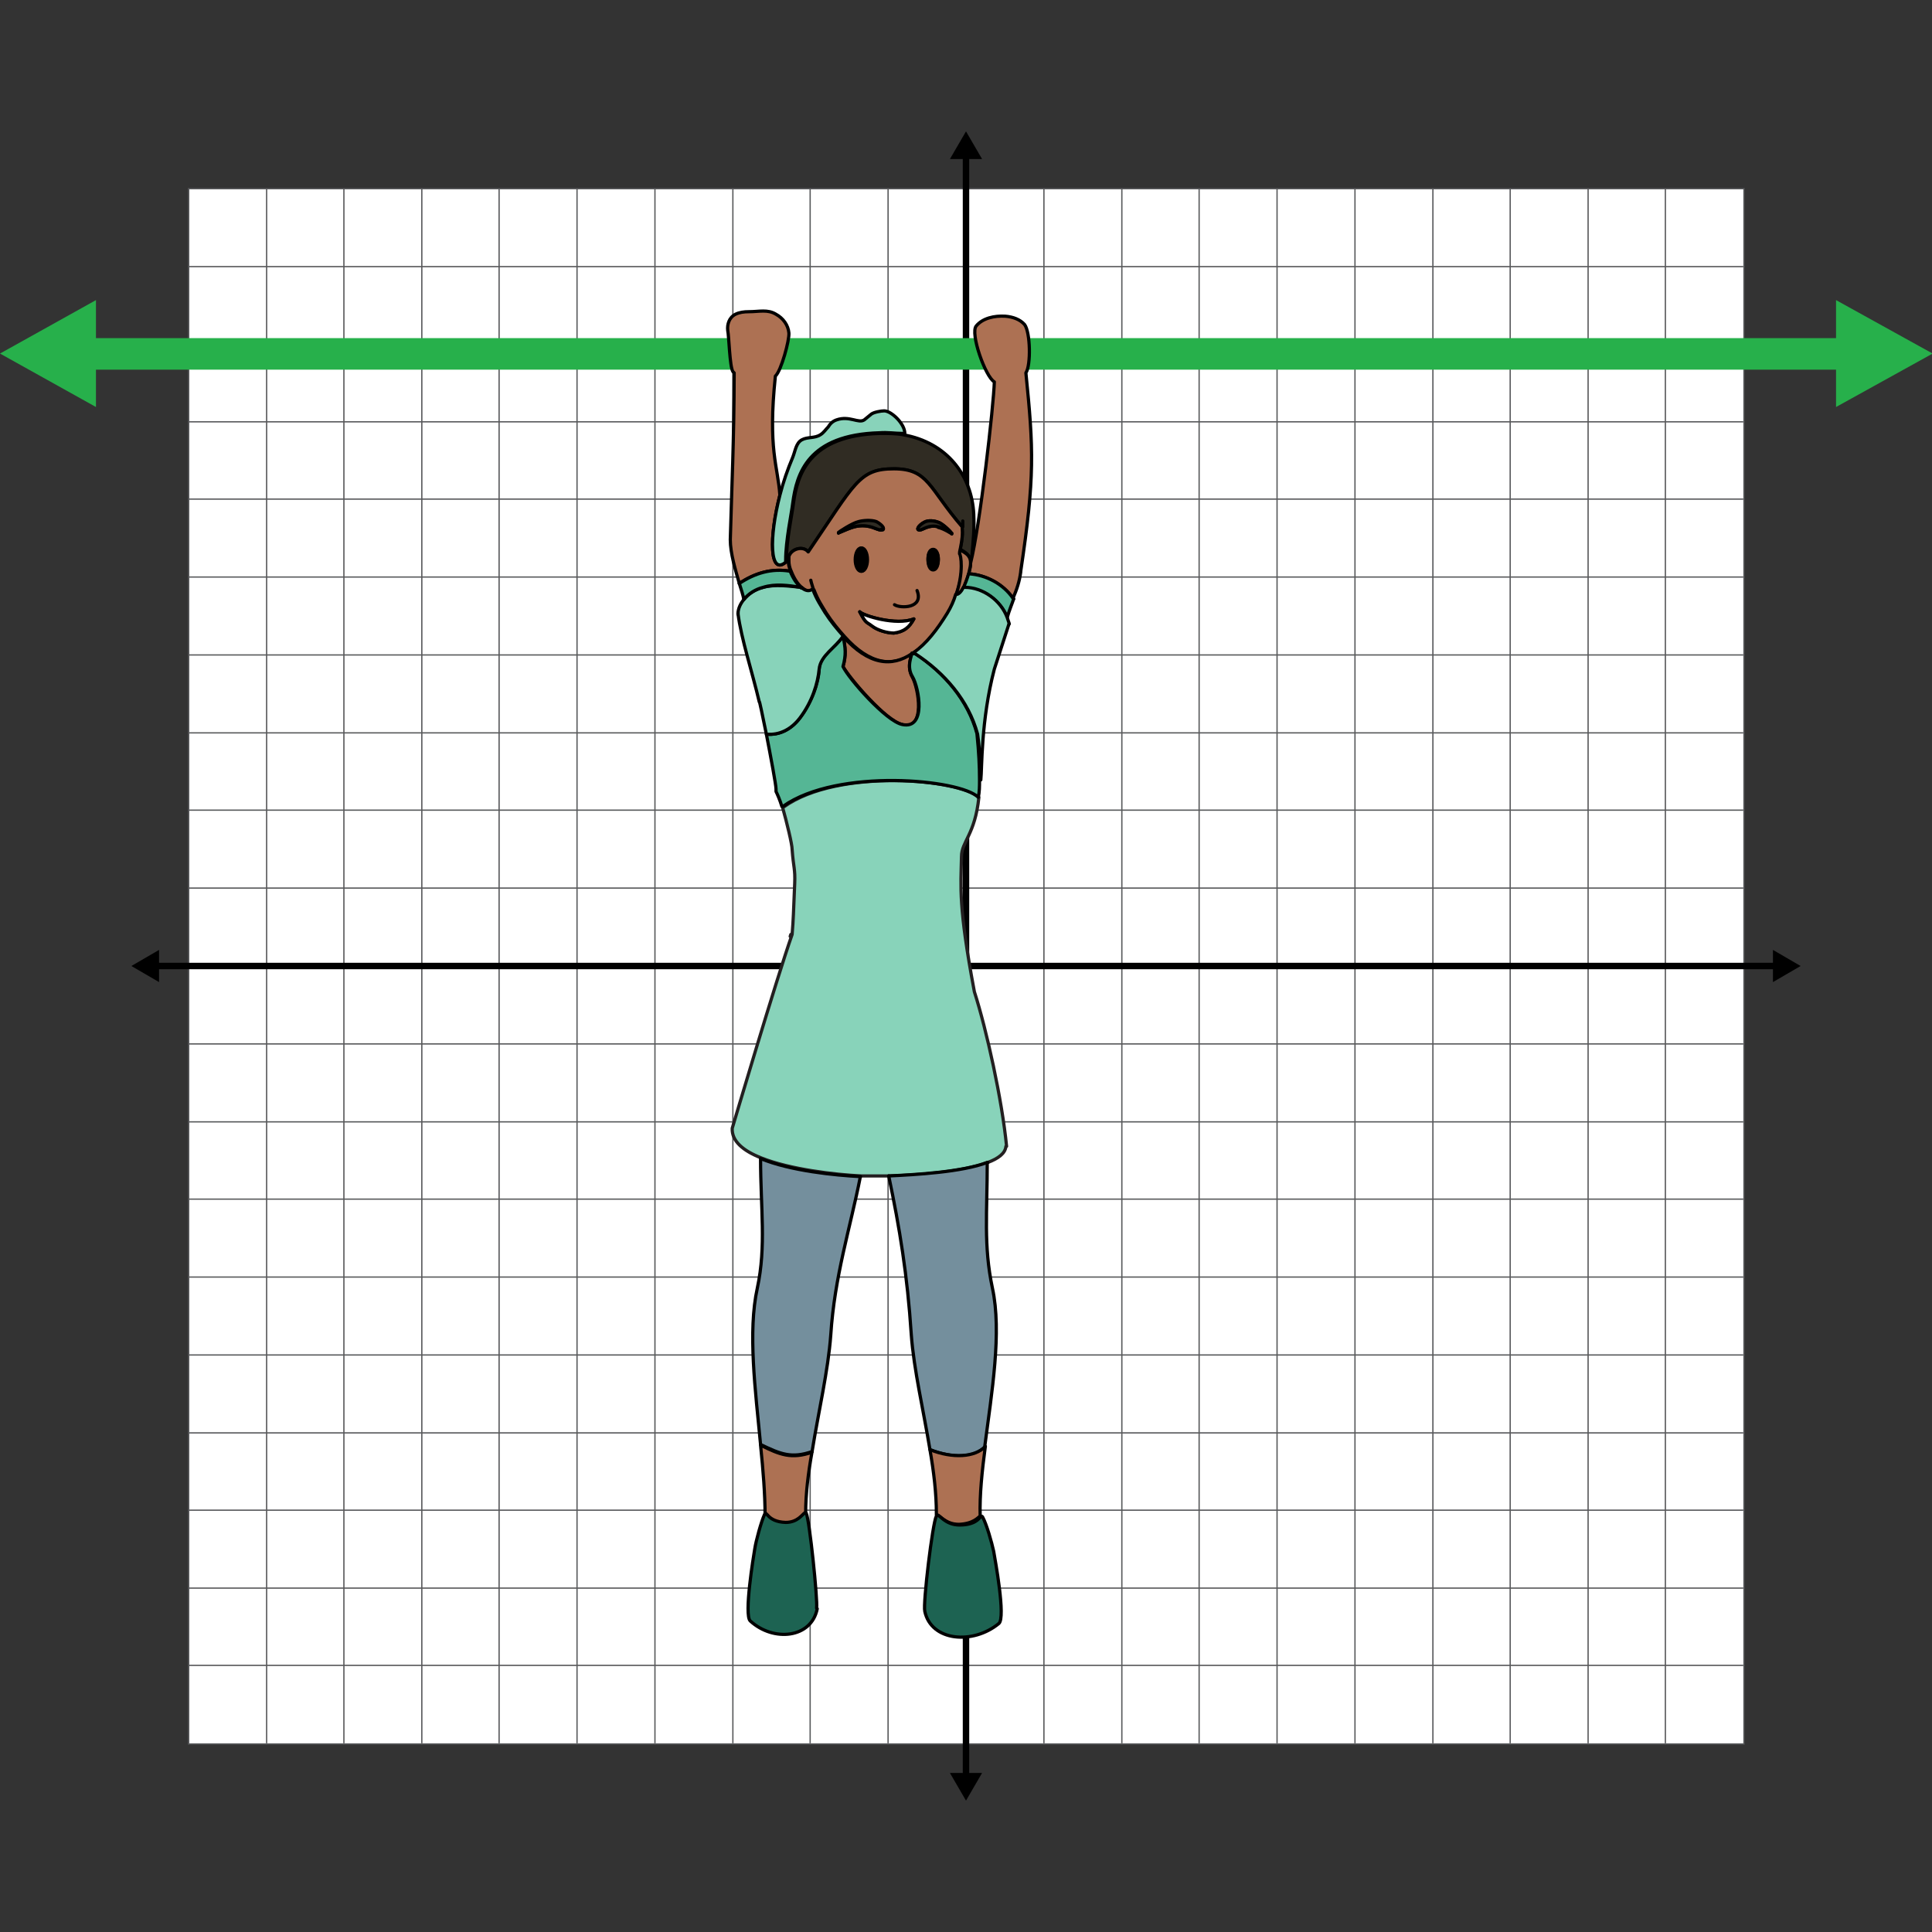 <?xml version="1.0" encoding="UTF-8"?><svg xmlns="http://www.w3.org/2000/svg" width="300" height="300" viewBox="0 0 300 300"><rect x="0" y="0" width="300" height="300" fill="#333333" stroke="none"/><defs><style>.cls-1{fill:#55b695;}.cls-1,.cls-2,.cls-3,.cls-4,.cls-5,.cls-6,.cls-7,.cls-8,.cls-9,.cls-10,.cls-11{stroke-linecap:round;stroke-linejoin:round;stroke-width:.5px;}.cls-1,.cls-2,.cls-3,.cls-4,.cls-5,.cls-7,.cls-8,.cls-9,.cls-11,.cls-12{stroke:#000;}.cls-2{fill:#748f9d;}.cls-13{stroke:#58595b;stroke-width:.2px;}.cls-13,.cls-8{fill:#fff;}.cls-13,.cls-12{stroke-miterlimit:10;}.cls-3{fill:#ad7153;}.cls-4{fill:#1d6352;}.cls-5{fill:#302c23;}.cls-6,.cls-7{fill:#88d3ba;}.cls-6,.cls-10{stroke:#231f20;}.cls-9,.cls-10,.cls-12{fill:none;}.cls-14,.cls-15{stroke-width:0px;}.cls-15{fill:#27b04b;}</style></defs><g id="Grid"><rect class="cls-13" x="29.3" y="29.3" width="241.5" height="241.5"/><line class="cls-13" x1="29.3" y1="258.6" x2="270.7" y2="258.6"/><line class="cls-13" x1="29.3" y1="246.6" x2="270.7" y2="246.6"/><line class="cls-13" x1="29.3" y1="234.5" x2="270.7" y2="234.5"/><line class="cls-13" x1="29.3" y1="222.5" x2="270.7" y2="222.5"/><line class="cls-13" x1="29.3" y1="210.4" x2="270.7" y2="210.4"/><line class="cls-13" x1="29.3" y1="198.3" x2="270.7" y2="198.3"/><line class="cls-13" x1="29.3" y1="186.2" x2="270.7" y2="186.2"/><line class="cls-13" x1="29.3" y1="174.2" x2="270.7" y2="174.2"/><line class="cls-13" x1="29.3" y1="162.1" x2="270.7" y2="162.1"/><line class="cls-13" x1="29.3" y1="150" x2="270.7" y2="150"/><line class="cls-13" x1="29.3" y1="137.9" x2="270.7" y2="137.9"/><line class="cls-13" x1="29.3" y1="125.8" x2="270.7" y2="125.8"/><line class="cls-13" x1="29.3" y1="113.8" x2="270.7" y2="113.8"/><line class="cls-13" x1="29.3" y1="101.7" x2="270.7" y2="101.7"/><line class="cls-13" x1="29.3" y1="89.6" x2="270.7" y2="89.6"/><line class="cls-13" x1="29.3" y1="77.5" x2="270.7" y2="77.5"/><line class="cls-13" x1="29.3" y1="65.5" x2="270.7" y2="65.5"/><line class="cls-13" x1="29.3" y1="53.4" x2="270.7" y2="53.4"/><line class="cls-13" x1="29.3" y1="41.4" x2="270.7" y2="41.4"/><line class="cls-13" x1="258.6" y1="29.3" x2="258.6" y2="270.7"/><line class="cls-13" x1="246.6" y1="29.3" x2="246.6" y2="270.7"/><line class="cls-13" x1="234.5" y1="29.3" x2="234.5" y2="270.7"/><line class="cls-13" x1="222.5" y1="29.3" x2="222.5" y2="270.7"/><line class="cls-13" x1="210.4" y1="29.3" x2="210.4" y2="270.7"/><line class="cls-13" x1="198.3" y1="29.3" x2="198.3" y2="270.7"/><line class="cls-13" x1="186.2" y1="29.3" x2="186.2" y2="270.7"/><line class="cls-13" x1="174.2" y1="29.3" x2="174.2" y2="270.7"/><line class="cls-13" x1="162.1" y1="29.3" x2="162.1" y2="270.7"/><line class="cls-13" x1="150" y1="29.3" x2="150" y2="270.7"/><line class="cls-13" x1="137.9" y1="29.3" x2="137.9" y2="270.7"/><line class="cls-13" x1="125.8" y1="29.3" x2="125.8" y2="270.7"/><line class="cls-13" x1="113.8" y1="29.3" x2="113.8" y2="270.7"/><line class="cls-13" x1="101.7" y1="29.3" x2="101.7" y2="270.7"/><line class="cls-13" x1="89.6" y1="29.3" x2="89.6" y2="270.7"/><line class="cls-13" x1="77.5" y1="29.3" x2="77.5" y2="270.7"/><line class="cls-13" x1="65.5" y1="29.3" x2="65.5" y2="270.7"/><line class="cls-13" x1="53.4" y1="29.3" x2="53.4" y2="270.7"/><line class="cls-13" x1="41.4" y1="29.3" x2="41.4" y2="270.7"/><line class="cls-12" x1="23.9" y1="150" x2="276.1" y2="150"/><polygon class="cls-14" points="24.7 152.5 20.4 150 24.7 147.5 24.7 152.5"/><polygon class="cls-14" points="275.3 152.5 279.6 150 275.3 147.5 275.3 152.5"/><line class="cls-12" x1="150" y1="23.9" x2="150" y2="276.1"/><polygon class="cls-14" points="147.5 24.7 150 20.4 152.5 24.7 147.5 24.7"/><polygon class="cls-14" points="147.5 275.3 150 279.6 152.5 275.3 147.5 275.3"/></g><g id="Lines"><polygon class="cls-15" points="300.1 54.9 285.1 46.6 285.1 52.5 14.9 52.5 14.9 46.6 0 54.9 14.9 63.2 14.9 57.4 285.1 57.4 285.1 63.2 300.1 54.9"/></g><g id="Latin"><path class="cls-5" d="M150.7,87.6c.1-1.2-.5-1.7-1.6-2.3.3-1.5.4-2.3.3-3.5h0c-5.2-6-5.2-9-10.6-9s-6,2.2-13.3,12.9c-.8-1-2.6-.5-3,.7,0,.2,0,.4,0,.7h-.4c0-3.1.9-7.3,1.1-8.9.6-4.5,2.4-10.6,13.5-10.9,1.2,0,2.4,0,3.5.2,6.9,1.2,10.7,6.4,11,12.3.1,2.4,0,3.2-.4,7.9Z"/><path class="cls-3" d="M149.1,85.3c.3-1.5.4-2.3.3-3.5h0c-5.2-6-5.2-9-10.6-9s-6,2.2-13.3,12.9c-.8-1-2.6-.5-3,.7,0,.2,0,.4,0,.7,0,.5.1,1.1.4,1.7.4,1,1,2,1.7,2.5,0,0,0,0,0,0,.6.5,1.2.7,1.7.3h.1c.6,1.6,1.3,2.6,1.9,3.6.9,1.4,1.9,2.6,2.8,3.6,4,4.5,7.6,4.8,10.7,2.7h0c0,0,.2-.1.2-.2,1.9-1.3,3.6-3.5,5.2-6.1.6-1,1-1.9,1.3-2.9,1.3-3.6.8-6.4.6-6.4,0-.2,0-.4.1-.6ZM130.2,82.8c0-.1,2.2-1.5,3.1-1.7.7-.2,2-.3,2.8,0,1.1.6,1.4,1.3.7,1.2-.7,0-1.6-.9-3.7-.6-1.2.2-2.8,1.1-2.9,1ZM132.8,86.9c0-1,.4-1.8.9-1.8s.9.8.9,1.8-.4,1.8-.9,1.8-.9-.8-.9-1.8ZM138.8,98.3c-1,0-2.5-.4-3.4-1.1-.9-.7-.9-.3-1.9-2.2.5.6,5.7,2.2,8.4,1.1-.7,1.3-1.5,2-3.1,2.2ZM144.9,88.4c-.4,0-.8-.7-.8-1.6s.3-1.5.8-1.5.8.7.8,1.5-.3,1.6-.8,1.6ZM145.7,81.8c-1.5-.4-2.4.5-2.9.5-.6,0-.2-.7.7-1.2.7-.4,1.7-.2,2.2,0,.7.2,2.2,1.7,2.1,1.8,0,0-1.2-.8-2.1-1Z"/><line class="cls-10" x1="122.8" y1="145.1" x2="122.7" y2="145.4"/><path class="cls-6" d="M156.2,178c-.1,1.1-1.2,1.9-2.8,2.5-4,1.5-11.2,2-15.3,2.1-.8,0-1.4,0-1.9,0-.5,0-1.4,0-2.5,0-4-.2-11-1-15.5-2.8-2.8-1.1-4.6-2.6-4.5-4.6,0,0,6.9-23.3,9.3-30.1.2-2.4.2-3.2.4-7.9.1-2.3-.2-2.5-.4-5.3,0-.8-.8-4.1-1.5-6.6h.2c8.5-6.1,27.5-4.3,30.3-1.5-.6,5.8-2.7,6.9-2.7,9.2-.1,4.8-.5,7.7,2,21,1.9,5.9,4.3,16.8,5,24Z"/><path class="cls-9" d="M125.1,235.1h0"/><path class="cls-9" d="M133.6,182.7h0"/><path class="cls-2" d="M133.6,182.7c-1.6,8.1-4,15.4-4.6,24.6-.4,5.5-1.9,11.9-2.9,18.1-3.2,1.1-4.9.4-8-1.1-.8-8.4-2-17.5-.5-24.3,1.4-6.5.5-12.4.5-20.1,4.6,1.9,11.5,2.6,15.5,2.8Z"/><path class="cls-3" d="M126.1,225.4c-.6,3.3-1,6.6-1,9.6h0c-.4.1-1.2,1.5-3,1.5-3,0-2.9-1.9-3.3-1.2,0-3.3-.3-7-.7-10.9,3,1.5,4.8,2.2,8,1.1Z"/><path class="cls-2" d="M153,224.6c-1.6,1.8-5.1,1.9-8.6.5-1-6.1-2.5-12.4-2.9-17.9-.6-9.2-1.8-16.5-3.5-24.6,4.2-.2,11.4-.6,15.3-2.1,0,7.7-.6,12.9.8,19.5,1.5,6.9-.1,16.2-1.2,24.7Z"/><path class="cls-3" d="M153,224.6c-.5,3.8-.9,7.5-.8,10.8-.3.2-1,1.2-3.3,1.3-2.2,0-3.1-1.6-3.5-1.5v-.2c0-3.1-.4-6.5-1-9.9,3.5,1.4,7,1.2,8.6-.5Z"/><line class="cls-9" x1="138" y1="182.6" x2="138" y2="182.6"/><line class="cls-9" x1="153.4" y1="180.5" x2="153.4" y2="180.5"/><path class="cls-9" d="M149.5,81.8c0-.3,0-.6,0-.9"/><path class="cls-9" d="M142.4,91.7c1.1,2.8-2.6,2.8-3.5,2.2"/><path class="cls-9" d="M126.3,91.5c-.1-.4-.3-.9-.4-1.4"/><path class="cls-3" d="M122.7,88.7c-2.9-.5-5.5.3-7.9,1.9-.6-2.1-1.4-4.7-1.4-6.8.2-7.5.6-15.8.6-25.9l-.2-.2c-.5-.8-.6-5.5-.8-6.4-.1-.9.2-2,1.2-2.5.6-.3,1.3-.4,2.1-.4,1.6,0,2.9-.4,4.2.4,1.1.6,1.9,1.7,2,2.9.1,1.1-1.2,5.9-2.1,6.7-1.2,11.4.4,14,.7,18.5h0c-1.7,6.6-1.6,12.5.9,10.4v-.3h.4c0,.5.1,1.1.4,1.7Z"/><path class="cls-7" d="M140.1,67.3h0c-1.1,0-2.3-.2-3.5-.1-11.2.3-12.9,6.4-13.5,10.9-.2,1.7-1.1,5.8-1.1,8.9v.3c-2.5,2.1-2.6-3.8-.9-10.4.5-2,1.2-4,2-5.9.4-1,.5-2.2,1.4-2.7.9-.5,2-.2,2.9-.8.5-.3.8-.8,1.2-1.2.3-.5.7-.9,1.3-1.1,2-.7,3.4.6,4.3,0,.4-.3.7-.6,1.1-.9.4-.3,1.5-.5,2-.5,1.1,0,3.2,2,3.2,3.5Z"/><path class="cls-3" d="M140.1,112.5c-2.5-.5-8.2-7.2-9.2-9,.5-1.7.4-2.9,0-4.7,4,4.5,7.6,4.8,10.7,2.7,0,.3-.9,2,.1,3.7.9,1.7,2.1,8.2-1.6,7.4Z"/><path class="cls-1" d="M152.1,121.1c0,1,0,1.9-.2,2.7-2.8-2.8-21.8-4.6-30.3,1.4h-.2c-.3-1-.7-1.9-.9-2.3v-.4c0-.6-.8-4.9-1.5-8.5,2.1.2,3.9-.8,5.2-2.5,1.9-2.5,2.9-5.5,3-7.6.1-2.2,2.5-3.3,3.7-5.1.4,1.8.5,2.9,0,4.7.9,1.9,6.7,8.5,9.2,9,3.8.8,2.6-5.7,1.6-7.4-1-1.6-.1-3.3-.1-3.7h.4c4.6,3,8.3,7.3,9.7,12.5.3,2.9.4,5.2.4,7.1Z"/><path class="cls-7" d="M130.9,98.8c-1.2,1.8-3.5,3-3.7,5.1-.2,2.2-1.1,5.1-3,7.6-1.3,1.7-3.1,2.7-5.2,2.5-.6-2.9-1.1-5.4-1.1-5-1.1-4.7-2.8-9.8-3.3-13.7h0c0-.8.4-1.6.9-2.2.7-.9,1.8-1.6,3-1.9,1.9-.5,3.9-.2,5.9,0,0,0,0,0,0,0,.6.5,1.2.7,1.7.3h.1c.6,1.6,1.3,2.6,1.9,3.6.9,1.4,1.9,2.6,2.8,3.6Z"/><path class="cls-9" d="M114.6,95.4c0,0,0-.2,0-.3"/><path class="cls-3" d="M158.5,88.8c-.2,1.5-.6,2.7-1.2,4.1-1.6-2.2-4.2-3.6-6.8-3.8h-.1c.2-.6.3-1.2.3-1.6,1.5-6,3.6-24.6,3.7-28.2-1.4-.8-3.8-7.6-2.8-8.7,1-1.2,2.8-1.6,4.5-1.5,1.2.1,2.3.5,3,1.3.9,1.2,1,6.3.2,7.5,1.2,11.9,1.4,16.1-.8,30.8Z"/><path class="cls-9" d="M124.6,91.3c0,0-.1,0-.2,0"/><path class="cls-3" d="M150.7,87.6c0,.4-.2,1-.3,1.6-.2.7-.5,1.5-.8,2.1-.3.6-.7,1-1.1,1.2h-.1c1.3-3.6.8-6.4.6-6.5,0-.2,0-.4.1-.6,1.1.6,1.7,1,1.6,2.3Z"/><path class="cls-11" d="M145.7,86.9c0,.9-.3,1.6-.8,1.6s-.8-.7-.8-1.6.3-1.5.8-1.5.8.7.8,1.5Z"/><path class="cls-11" d="M134.7,86.9c0,1-.4,1.8-.9,1.8s-.9-.8-.9-1.8.4-1.8.9-1.8.9.8.9,1.8Z"/><path class="cls-8" d="M141.9,96.1c-.7,1.3-1.5,2-3.1,2.2-1,0-2.5-.4-3.4-1.1-.9-.7-.9-.3-1.9-2.2.5.6,5.7,2.2,8.4,1.1Z"/><path class="cls-5" d="M136.8,82.3c-.7,0-1.6-.9-3.7-.6-1.2.2-2.8,1.1-2.9,1,0-.1,2.2-1.5,3.1-1.7.7-.2,2-.3,2.8,0,1.1.6,1.4,1.3.7,1.2Z"/><path class="cls-5" d="M147.8,82.8c0,0-1.2-.8-2.1-1-1.5-.4-2.4.5-2.9.5-.6,0-.2-.7.7-1.2.7-.4,1.7-.2,2.2,0,.7.2,2.2,1.7,2.1,1.8Z"/><path class="cls-1" d="M124.4,91.2c-2-.3-4-.6-5.9,0-1.2.3-2.3,1-3,1.9-.1-.7-.4-1.5-.7-2.5,2.4-1.6,5-2.4,7.9-1.9.4,1,1,2,1.7,2.5Z"/><path class="cls-1" d="M157.4,93c-.3.9-.7,1.8-1,2.9-1-2.6-3.7-4.6-6.6-4.6h-.2c.3-.7.6-1.5.8-2.2h.1c2.7.2,5.3,1.6,6.8,3.8Z"/><path class="cls-7" d="M156.7,96.8h0s0,0,0,0c-.7,2.2-1.5,4.6-2.3,7.1-2.1,8-1.9,15.5-2.1,17.2h-.1c0-1.9,0-4.3-.4-7.1-1.4-5.2-5.1-9.5-9.7-12.5h-.4c0,0,.2-.1.2-.2,1.9-1.3,3.6-3.5,5.2-6.1.6-1,1-1.9,1.3-2.9h.1c.4,0,.8-.5,1.1-1.1h.2c2.8,0,5.6,2,6.6,4.7.1.3.2.6.3.9Z"/><path class="cls-9" d="M156.7,96.9s0,0,0,0"/><path class="cls-9" d="M114.8,90.6s0,0,0,0"/><path class="cls-9" d="M157.4,93s0,0,0,0"/><path class="cls-4" d="M126.9,249.8c-.9,4.6-6.8,5.2-10.4,1.9-1-.9.5-10,.7-11.2.2-1.3,1-4.2,1.5-5.3.4-.8.3,1.1,3.3,1.2,1.9,0,2.6-1.3,3-1.5h0c0,0,.2,0,.2.1.5,1,1.8,13.5,1.6,14.7Z"/><path class="cls-4" d="M155.1,252.1c-4,3.3-10.5,2.8-11.5-1.9-.3-1.2,1.2-13.7,1.8-14.8,0,0,0-.1.1-.1.4-.2,1.2,1.5,3.5,1.5,2.4,0,3-1,3.3-1.3.1-.1.2-.1.3.1.6,1.1,1.4,3.9,1.7,5.3.2,1.2,1.9,10.3.8,11.2Z"/></g></svg>